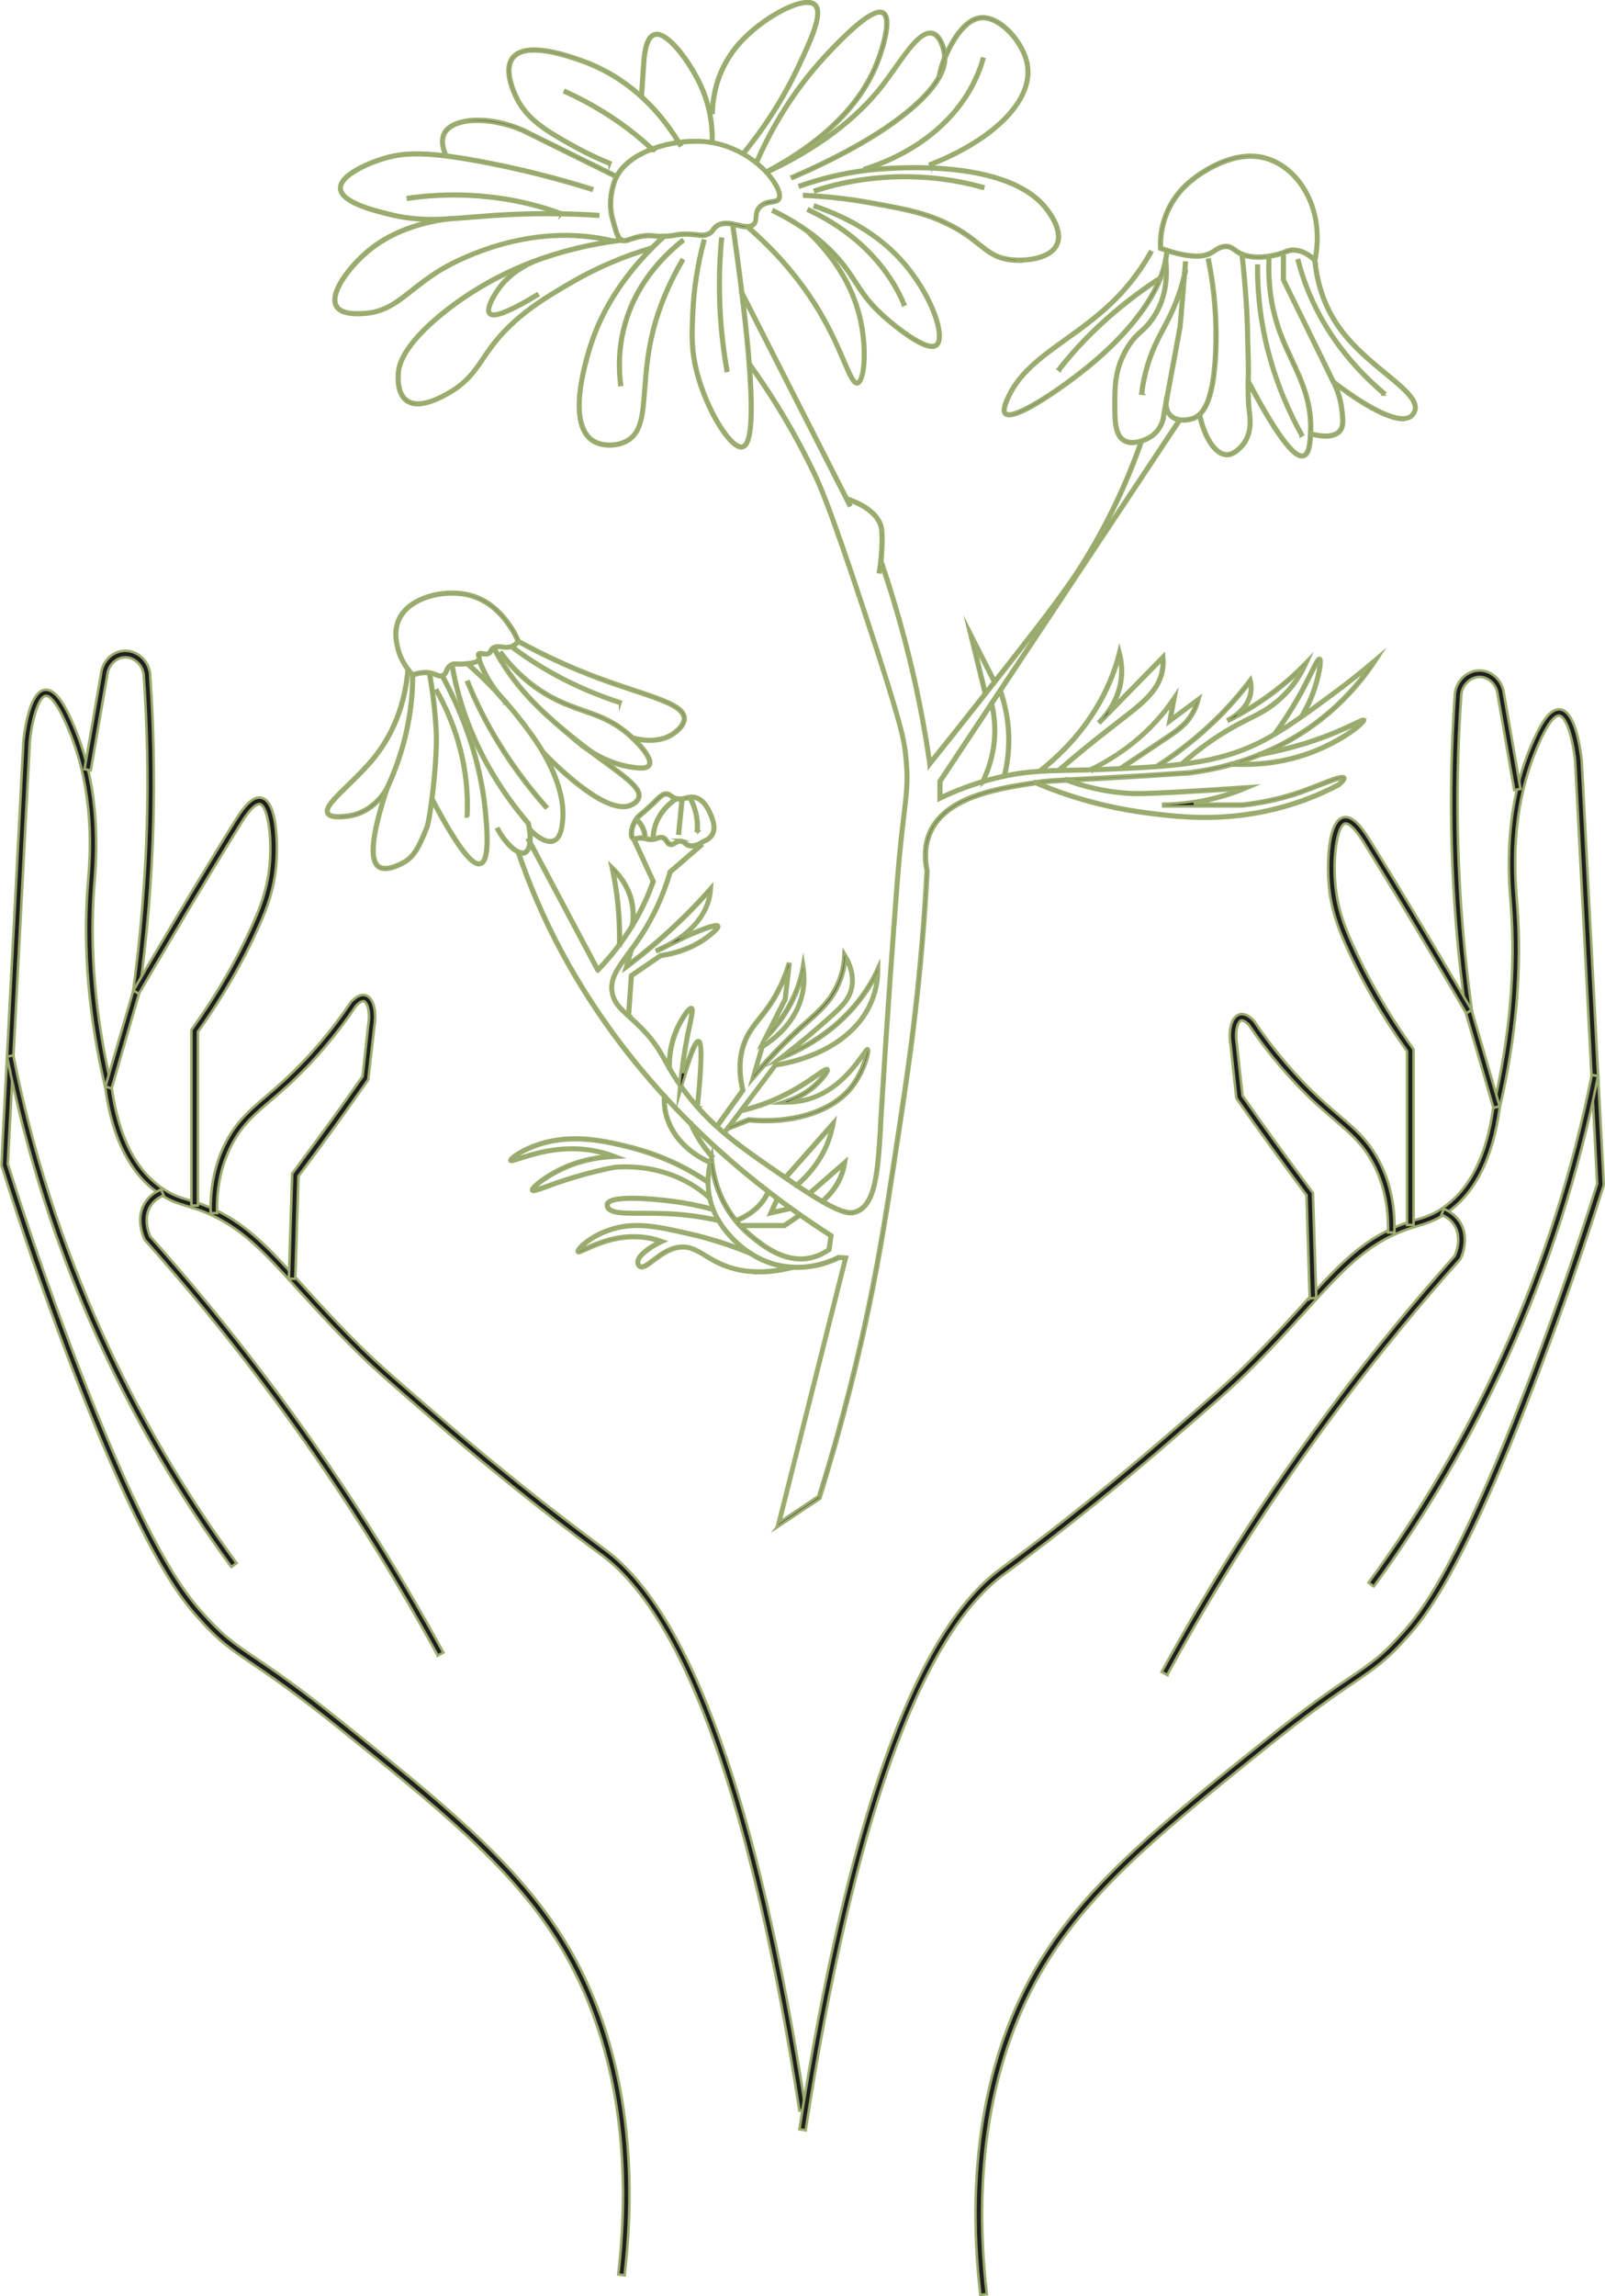 <?xml version="1.0" encoding="UTF-8"?><svg id="Layer_2" xmlns="http://www.w3.org/2000/svg" width="125.18" height="179.02" viewBox="0 0 125.18 179.02"><defs><style>.cls-1{fill:#221f20;stroke:#9aac6e;stroke-miterlimit:10;stroke-width:.2px;}</style></defs><g id="Layer_1-2"><path class="cls-1" d="m48.72,177.39l-.5-.06c1.2-10.28-.51-19.36-4.93-26.25-3.69-5.75-9.25-10.22-16.94-16.41-3.36-2.7-5.29-4.01-6.7-4.97-1.7-1.15-2.63-1.78-4.31-3.69-1.15-1.31-4.22-4.79-10.25-20.74-1.78-4.72-3.46-9.56-4.97-14.4v-.04s.07-1.61.07-1.61l1.64-31.48c.13-1.16.55-3.83,1.67-3.96.91-.1,1.68,1.42,2.31,2.92,2.12,5.05,1.71,10.17,1.56,12.09l-.02.22c-.38,4.98.07,10.26,1.35,15.71.53,3.91,1.91,6.6,4.11,8.02.72.47,1.28.63,1.93.83.17.05.34.1.53.16,3.49,1.13,5.43,3.27,8.36,6.51,1.29,1.43,2.76,3.04,4.64,4.89,1.32,1.3,2.88,2.65,5.99,5.33,6.07,5.25,10.99,8.91,12.61,10.11l.45.34c6.59,4.99,11.81,19.65,15.52,43.57l-.49.08c-3.7-23.79-8.85-38.34-15.33-43.25l-.45-.33c-1.62-1.2-6.56-4.87-12.64-10.14-3.12-2.7-4.68-4.05-6.01-5.36-1.89-1.86-3.36-3.48-4.66-4.91-2.88-3.18-4.78-5.28-8.15-6.37-.18-.06-.35-.11-.52-.16-.65-.2-1.27-.38-2.05-.89-2.33-1.5-3.78-4.31-4.33-8.35-1.29-5.47-1.75-10.81-1.36-15.84l.02-.22c.17-2.07.55-6.92-1.52-11.86-.93-2.23-1.5-2.66-1.79-2.62-.49.05-1.01,1.53-1.23,3.5l-1.72,32.98c1.51,4.81,3.18,9.63,4.95,14.33,5.99,15.86,9.01,19.29,10.15,20.58,1.64,1.86,2.5,2.45,4.22,3.61,1.42.96,3.36,2.28,6.73,4.99,7.73,6.22,13.31,10.71,17.05,16.53,4.49,6.99,6.22,16.18,5.01,26.58Z"/><path class="cls-1" d="m34.14,129.07c-1.84-3.36-3.81-6.71-5.87-9.95-5.01-7.87-10.71-15.42-16.95-22.42l-.04-.05c-.03-.07-.81-1.65.08-2.96.29-.42.7-.75,1.21-.95l.19.46c-.29.12-.69.35-.98.77-.67.99-.15,2.23-.06,2.43,6.25,7.02,11.96,14.57,16.98,22.46,2.06,3.25,4.04,6.6,5.88,9.98l-.44.24Z"/><path class="cls-1" d="m18.04,122.17c-4.11-5.6-7.64-11.65-10.5-17.97-3.15-6.97-5.5-14.31-6.99-21.82l.49-.1c1.48,7.48,3.82,14.78,6.96,21.71,2.84,6.29,6.36,12.31,10.45,17.88l-.4.3Z"/><path class="cls-1" d="m8.7,84.86l-.48-.14,2.16-7.43c.59-4.29.96-8.7,1.08-13.07.1-3.79.02-7.63-.24-11.41,0-.45-.18-.88-.5-1.17-.29-.27-.67-.42-1.03-.39-.67.05-1.24.63-1.32,1.36l-1.29,7.45-.49-.09,1.29-7.44c.1-.95.86-1.73,1.78-1.79.49-.04,1.02.16,1.41.52.42.39.66.95.65,1.52.26,3.78.34,7.64.24,11.44-.12,4.38-.49,8.81-1.09,13.16l-2.16,7.46Z"/><path class="cls-1" d="m15.43,93.99h-.5v-13.7l.05-.07c1.92-2.68,3.54-5.47,4.79-8.3.57-1.28,1.11-2.72,1.27-4.59.19-2.26-.19-4.51-.77-4.64-.11-.02-.55.01-1.44,1.45-2.87,4.61-6.88,11.41-8,13.34l-.43-.25c1.11-1.93,5.13-8.75,8.01-13.36.79-1.26,1.42-1.8,1.98-1.67,1.28.28,1.27,3.83,1.16,5.17-.16,1.95-.72,3.43-1.31,4.75-1.26,2.84-2.88,5.63-4.8,8.32v13.54Z"/><path class="cls-1" d="m23.03,99.71l-.5-.02.26-8.2.05-.06c.96-1.29,1.93-2.6,2.9-3.94.87-1.2,1.71-2.39,2.54-3.57l.44-4c.19-1.14-.12-1.81-.34-1.86-.1-.03-.32.05-.61.36-1.53,2.28-3.3,4.36-5.24,6.15-.53.48-1,.89-1.45,1.27-1.21,1.03-2.08,1.78-2.85,3.13-.91,1.6-1.35,3.48-1.3,5.61h-.5c-.05-2.2.41-4.18,1.36-5.85.82-1.43,1.76-2.24,2.96-3.26.44-.37.91-.78,1.43-1.26,1.91-1.76,3.66-3.81,5.19-6.09.52-.55.89-.59,1.12-.53.61.16.91,1.18.71,2.42l-.48,4.17c-.84,1.2-1.7,2.41-2.58,3.63-.95,1.32-1.91,2.62-2.86,3.89l-.25,8.04Z"/><path class="cls-1" d="m76.46,178.91c-1.21-10.4.52-19.59,5.01-26.58,3.74-5.82,9.32-10.31,17.05-16.53,3.38-2.72,5.32-4.03,6.73-4.99,1.72-1.16,2.58-1.75,4.22-3.61,1.14-1.29,4.16-4.72,10.15-20.58,1.77-4.7,3.44-9.52,4.95-14.33l-1.72-33c-.22-1.96-.74-3.43-1.23-3.49-.3-.04-.86.39-1.79,2.62-2.07,4.94-1.68,9.79-1.52,11.86l.02.22c.39,5.03-.07,10.37-1.36,15.86-.54,4.02-2,6.83-4.32,8.33-.78.5-1.4.69-2.05.89-.17.05-.34.1-.52.16-3.36,1.09-5.27,3.19-8.15,6.37-1.3,1.43-2.77,3.06-4.66,4.91-1.32,1.3-2.88,2.65-5.98,5.33-6.11,5.29-11.05,8.96-12.67,10.16l-.45.33c-6.48,4.91-11.64,19.46-15.33,43.25l-.49-.08c3.72-23.92,8.94-38.58,15.52-43.57l.45-.34c1.62-1.2,6.54-4.86,12.61-10.11,3.12-2.7,4.67-4.05,5.99-5.33,1.88-1.85,3.35-3.47,4.64-4.89,2.94-3.24,4.87-5.38,8.36-6.51.18-.06.36-.11.53-.16.65-.19,1.21-.36,1.93-.83,2.2-1.42,3.58-4.11,4.1-8,1.29-5.47,1.74-10.76,1.36-15.73l-.02-.22c-.15-1.92-.56-7.04,1.56-12.09.63-1.5,1.4-3.03,2.31-2.92,1.12.13,1.54,2.8,1.67,3.94l1.73,33.1v.04c-1.53,4.83-3.2,9.67-4.99,14.4-6.02,15.94-9.09,19.43-10.25,20.74-1.68,1.91-2.62,2.54-4.31,3.69-1.41.96-3.34,2.26-6.7,4.97-7.69,6.19-13.25,10.66-16.94,16.42-4.42,6.89-6.13,15.97-4.93,26.25l-.5.06Z"/><path class="cls-1" d="m91.04,130.59l-.44-.24c1.84-3.37,3.82-6.73,5.88-9.98,5.01-7.89,10.72-15.44,16.98-22.46.09-.2.61-1.44-.06-2.43-.29-.43-.7-.66-.98-.77l.19-.46c.51.21.92.54,1.21.95.9,1.32.12,2.9.08,2.96l-.04.05c-6.24,7-11.95,14.55-16.95,22.42-2.06,3.24-4.03,6.58-5.87,9.95Z"/><path class="cls-1" d="m107.14,123.69l-.4-.3c4.09-5.57,7.6-11.59,10.45-17.88,3.14-6.93,5.48-14.24,6.96-21.71l.49.1c-1.49,7.51-3.84,14.86-6.99,21.82-2.86,6.32-6.39,12.37-10.5,17.97Z"/><path class="cls-1" d="m116.48,86.38l-2.16-7.43c-.61-4.38-.98-8.81-1.1-13.19-.1-3.8-.02-7.66.24-11.46,0-.56.24-1.11.65-1.5.39-.37.9-.56,1.41-.52.91.06,1.68.84,1.78,1.81l1.29,7.42-.49.09-1.29-7.44c-.08-.75-.65-1.33-1.32-1.38-.36-.03-.74.12-1.03.39-.32.3-.5.72-.5,1.15-.26,3.8-.34,7.64-.24,11.43.12,4.36.48,8.77,1.09,13.1l2.15,7.39-.48.14Z"/><path class="cls-1" d="m110.24,95.5h-.5v-13.54c-1.92-2.69-3.54-5.48-4.8-8.32-.59-1.32-1.15-2.8-1.31-4.75-.11-1.34-.12-4.89,1.16-5.17.56-.12,1.19.41,1.98,1.67,2.86,4.59,6.89,11.42,8.01,13.36l-.43.25c-1.12-1.94-5.14-8.76-8-13.34-.9-1.44-1.33-1.48-1.44-1.45-.58.13-.96,2.38-.77,4.64.15,1.87.7,3.31,1.27,4.59,1.26,2.83,2.87,5.62,4.79,8.3l.05.07v13.7Z"/><path class="cls-1" d="m102.15,101.23l-.25-8.04c-.95-1.27-1.9-2.57-2.86-3.89-.88-1.22-1.74-2.43-2.58-3.63l-.04-.12-.44-4.07c-.2-1.23.1-2.24.71-2.4.23-.06.6-.02,1.1.5,1.56,2.31,3.3,4.36,5.22,6.12.52.48,1,.88,1.43,1.26,1.2,1.02,2.15,1.83,2.96,3.26.96,1.68,1.42,3.65,1.36,5.87h-.5c.05-2.13-.39-4.02-1.3-5.62-.77-1.35-1.65-2.1-2.85-3.13-.44-.38-.92-.79-1.45-1.27-1.94-1.79-3.71-3.87-5.27-6.18-.27-.27-.48-.35-.58-.33-.21.05-.53.67-.34,1.85l.44,4.02c.83,1.18,1.67,2.37,2.54,3.57.97,1.34,1.94,2.65,2.9,3.94l.05.06.26,8.2-.5.02Z"/><path class="cls-1" d="m33.68,17.2c-1.09,0-2.15-.1-3.36-.4l-.1-.03c-1.09-.27-3.65-.89-3.76-2.03-.11-1.14,2.19-2.11,3.56-2.51,1.59-.46,3.44-.54,8.21.4,2.68.53,5.36,1.21,7.97,2.03l-.06.19c-2.61-.81-5.28-1.5-7.95-2.02-4.73-.94-6.56-.86-8.12-.41-1.42.41-3.51,1.37-3.42,2.3.1,1,2.65,1.62,3.61,1.86l.1.03c2.26.56,4,.42,6.41.22.99-.08,2.1-.17,3.41-.22,2.12-.09,4.3-.06,6.48.08v.2c-2.18-.14-4.35-.17-6.47-.08-1.3.05-2.42.14-3.41.22-1.15.09-2.14.17-3.12.17Z"/><path class="cls-1" d="m43.77,16.76c-1.82-.67-3.74-1.11-5.72-1.32-2.07-.22-4.16-.18-6.22.12l-.03-.2c2.07-.3,4.18-.34,6.27-.12,1.99.21,3.93.66,5.76,1.34l-.07.19Z"/><path class="cls-1" d="m48.05,13.87l-7.3-3.61c-2.14-.94-5.03-1.14-5.92.05-.15.2-.44.77.06,1.81l-.18.08c-.54-1.14-.2-1.79-.04-2.02.76-1.02,3.33-1.35,6.16-.11l7.31,3.61-.09.18Z"/><path class="cls-1" d="m47.55,12.84c-.98-.39-1.93-.84-2.83-1.35-1.83-1.02-3.41-1.9-4.32-3.44-.07-.11-1.6-2.74-.28-3.82,1.24-1.02,4.22.03,5.2.38,4.09,1.43,6.52,4.42,7.84,6.67l-.17.1c-1.3-2.22-3.7-5.17-7.73-6.58-.96-.33-3.86-1.35-5.01-.41-1.18.97.31,3.54.32,3.56.88,1.49,2.36,2.32,4.24,3.37.9.5,1.84.95,2.81,1.34l-.07.19Z"/><path class="cls-1" d="m50.94,11.84c-.86-.82-1.8-1.59-2.81-2.29-1.27-.88-2.65-1.67-4.11-2.33l.08-.18c1.47.67,2.87,1.46,4.15,2.35,1.01.71,1.97,1.48,2.83,2.31l-.14.14Z"/><path class="cls-1" d="m55.65,11.13h-.2c.05-1.57-.26-3.07-.92-4.49-.81-1.74-2.52-4.06-3.42-3.86-.4.09-.67.72-.78,1.83l-.2,2.93h-.2s.2-2.94.2-2.94c.12-1.24.43-1.9.94-2.01,1.06-.23,2.8,2.16,3.64,3.97.67,1.44.98,2.98.93,4.57Z"/><path class="cls-1" d="m48.7,18.86c-.09,0-.17-.02-.26-.05-.21-.09-.34-.25-.55-.95-.24-.82-.39-1.32-.37-2.07.02-.73.2-1.52.47-2.05,1.11-2.19,5.1-3.23,7.78-2.67,2.74.57,4.62,2.59,5.04,3.77.12.35.11.62-.03.79-.13.15-.33.18-.57.22-.27.04-.57.08-.84.32-.28.25-.3.52-.32.78-.02.26-.04.52-.32.7-.34.22-.79.12-1.25,0-.49-.11-.99-.23-1.44,0-.19.1-.27.2-.34.32-.09.13-.2.29-.49.4-.31.12-.53.09-.84.05-.24-.03-.53-.07-.97-.06-.35,0-.53.04-.72.07-.2.04-.42.08-.88.09-.46.01-.69-.01-.87-.03-.18-.02-.32-.04-.62,0-.48.05-.81.16-1.08.25-.2.07-.37.13-.54.13Zm5.52-7.75c-2.41,0-5.16.98-6.04,2.71-.26.51-.43,1.26-.45,1.97h0c-.02.72.12,1.21.36,2.01.2.68.31.77.43.82.19.08.37.02.66-.08.28-.1.62-.21,1.12-.26.31-.03.47-.01.66.01.19.02.4.05.84.03.44-.01.65-.05.85-.09.2-.04.38-.07.76-.08.46,0,.76.03,1.01.06.3.04.48.06.74-.04.24-.09.31-.2.4-.33.08-.12.18-.26.42-.38.51-.26,1.08-.13,1.58-.01.44.1.83.19,1.1.02.19-.12.21-.3.22-.55.02-.27.04-.61.38-.92.31-.28.66-.33.94-.37.2-.03.37-.05.44-.15.09-.11.09-.32-.01-.59-.4-1.14-2.23-3.09-4.89-3.64-.47-.1-.99-.15-1.52-.15Z"/><path class="cls-1" d="m58.03,12.06l-.15-.13c1.72-2.1,3.16-4.37,4.28-6.74.95-2.02,2.04-4.32,1.25-4.8-.87-.53-3.87,1.06-5.62,3-1.7,1.89-2.1,3.99-2.13,5.42h-.2c.05-2.1.8-4.02,2.18-5.55,1.68-1.86,4.83-3.67,5.87-3.04.94.57-.13,2.85-1.17,5.05-1.12,2.38-2.57,4.67-4.31,6.78Z"/><path class="cls-1" d="m59.81,13.51l-.09-.18c4.3-2.29,7.15-5.05,8.48-8.2.48-1.14,1.08-3.09.78-3.83-.05-.12-.11-.19-.2-.23-.8-.33-3.2,2.17-3.98,2.99-2.34,2.45-4.23,5.29-5.62,8.45l-.18-.08c1.4-3.18,3.3-6.05,5.66-8.51,1.52-1.59,3.38-3.37,4.21-3.03.14.06.24.17.31.33.35.86-.36,2.98-.78,3.99-1.35,3.19-4.23,5.98-8.57,8.29Z"/><path class="cls-1" d="m61.81,13.93l-.08-.18c2.68-1.15,7.59-3.49,10.27-6.29,1.21-1.26,1.71-2.35,1.54-3.35-.08-.48-.36-1.33-.9-1.43-.77-.13-1.77,1.28-2.73,2.65-.32.46-.66.93-.99,1.37-2.07,2.67-5.13,4.97-9.11,6.83l-.08-.18c3.95-1.85,6.99-4.12,9.04-6.77.33-.43.67-.9.99-1.36,1.05-1.48,2.04-2.88,2.93-2.73.78.14,1.02,1.35,1.07,1.59.18,1.06-.34,2.22-1.6,3.52-2.71,2.82-7.64,5.18-10.34,6.34Z"/><path class="cls-1" d="m72.58,12.94l-.07-.19c5-1.97,7.95-4.96,7.53-7.64-.29-1.82-2.16-3.75-3.52-3.62-.96.09-1.94,1.19-2.75,3.1-.19.45-.33.93-.42,1.4l-.2-.04c.09-.49.23-.98.43-1.45.49-1.15,1.52-3.1,2.92-3.22,1.58-.14,3.45,2.02,3.73,3.79.44,2.77-2.56,5.86-7.65,7.86Z"/><path class="cls-1" d="m67.48,13.28l-.06-.19c1.92-.61,4.65-1.83,6.77-4.22,1.14-1.29,1.95-2.75,2.39-4.32l.19.05c-.45,1.6-1.27,3.08-2.44,4.4-2.15,2.43-4.92,3.67-6.86,4.28Z"/><path class="cls-1" d="m79.51,20.4c-.21,0-.41-.01-.58-.03-1.23-.12-1.84-.61-2.62-1.23-.59-.47-1.32-1.05-2.53-1.63-1.76-.85-3.35-1.13-5.98-1.61-1.67-.3-3.38-.49-5.08-.57v-.2c1.72.08,3.44.27,5.12.57,2.65.48,4.25.76,6.03,1.62,1.23.59,1.97,1.18,2.56,1.66.78.62,1.34,1.07,2.51,1.18,1.18.11,2.71-.12,3.28-.92.76-1.06-.51-2.69-.77-3.01-3.4-4.12-13.42-2.9-13.85-2.85-1.78.22-3.53.64-5.19,1.22l-.07-.19c1.68-.59,3.44-1.01,5.23-1.23.43-.06,10.56-1.28,14.03,2.92.39.47,1.6,2.1.78,3.25-.58.81-1.9,1.03-2.89,1.03Z"/><path class="cls-1" d="m63.59,14.97l-.06-.19c2.12-.69,4.35-1.06,6.62-1.1,2.24-.03,4.44.24,6.56.84l-.05.19c-2.1-.59-4.28-.87-6.5-.83-2.26.04-4.46.4-6.56,1.09Z"/><path class="cls-1" d="m72.7,27.11c-1.26,0-3.97-2.49-4-2.52-1.05-.97-1.54-1.73-2.06-2.53-.33-.51-.67-1.04-1.18-1.64-1.27-1.51-3.02-2.82-5.19-3.89l.09-.18c2.2,1.08,3.97,2.4,5.26,3.94.51.61.86,1.15,1.19,1.66.51.79,1,1.53,2.03,2.49,1.31,1.21,3.44,2.76,4.08,2.42.12-.06.2-.2.23-.4.2-1.19-1.06-4.12-3.07-6.26-1.64-1.76-3.85-3.11-6.56-4.03l.06-.19c2.74.93,4.97,2.31,6.64,4.09,2.1,2.25,3.33,5.19,3.12,6.43-.05.27-.16.45-.34.54-.09.05-.19.07-.31.07Z"/><path class="cls-1" d="m70.43,23.79c-.59-1.42-1.46-2.73-2.58-3.91-1.32-1.39-2.95-2.54-4.83-3.42l.08-.18c1.91.89,3.55,2.06,4.89,3.47,1.14,1.19,2.02,2.53,2.62,3.97l-.18.08Z"/><path class="cls-1" d="m66.84,29.96c-.35,0-.61-.61-1.11-1.77-.42-.99-1-2.34-1.88-3.81-1.42-2.4-3.31-4.63-5.63-6.63l.13-.15c2.33,2.01,4.24,4.26,5.67,6.68.88,1.49,1.46,2.85,1.89,3.84.4.92.71,1.65.93,1.65,0,0,0,0,.01,0,.05,0,.1-.06.13-.11.41-.6.48-2.92-.04-5.01-.58-2.33-1.91-4.51-3.96-6.49l.14-.14c2.07,2,3.42,4.22,4.01,6.58.54,2.17.45,4.52,0,5.17-.08.12-.17.18-.27.19-.01,0-.03,0-.04,0Z"/><path class="cls-1" d="m57.81,34.95c-1.08,0-3.12-3.58-3.71-6.57-.28-1.41-.23-2.58-.17-3.93.08-1.92.38-3.85.88-5.71l.19.05c-.5,1.85-.79,3.76-.87,5.67-.06,1.39-.11,2.49.17,3.88.29,1.45.93,3.12,1.71,4.47.68,1.18,1.4,1.94,1.8,1.94.02,0,.03,0,.05,0,.74-.12,1.2-3.18-.79-17.07l.2-.03c2.18,15.23,1.4,17.16.63,17.29-.02,0-.05,0-.08,0Z"/><path class="cls-1" d="m56.6,28.92c-.34-1.94-.54-3.91-.58-5.86-.03-1.48.02-2.98.16-4.46l.2.02c-.14,1.47-.2,2.96-.16,4.44.04,1.94.24,3.9.58,5.83l-.2.04Z"/><path class="cls-1" d="m47.55,34.8c-.42,0-.83-.08-1.16-.24-2.13-1.02-1.2-5.18-.45-7.57.97-3.1,2.92-6.01,5.8-8.65l.13.15c-2.85,2.61-4.79,5.5-5.74,8.56-1.69,5.42-.51,6.92.35,7.33.61.29,1.51.3,2.19,0,1.26-.55,1.36-1.93,1.52-4.03.09-1.18.19-2.52.52-4.03.45-2.05,1.27-4.09,2.43-6.08l.17.1c-1.15,1.97-1.96,3.99-2.41,6.02-.33,1.5-.43,2.83-.52,4-.16,2.09-.27,3.6-1.64,4.2-.36.16-.79.24-1.2.24Z"/><path class="cls-1" d="m48.31,30.02c-.26-2.02-.15-5.08,1.89-8.14.78-1.17,1.78-2.25,2.98-3.2l.12.16c-1.18.94-2.16,2-2.93,3.15-2,3.01-2.12,6.02-1.86,8.01l-.2.03Z"/><path class="cls-1" d="m32.59,31.59c-.25,0-.49-.04-.7-.14-.46-.21-1-.77-.93-2.23.02-.49.09-1.99,3.18-4.6,2.85-2.4,5.85-3.73,7.39-4.31,2.18-.82,4.52-1.39,6.94-1.69l.02.2c-2.4.3-4.72.86-6.89,1.68-1.52.57-4.5,1.89-7.33,4.27-3.03,2.55-3.09,3.98-3.11,4.45-.05,1.07.23,1.77.82,2.04.96.44,2.47-.41,2.97-.7,1.39-.79,2.02-1.71,2.67-2.68.19-.28.39-.58.61-.88,1.85-2.48,4.25-3.88,6.37-5.11,1.89-1.09,3.98-1.99,6.22-2.66l.06.19c-2.23.66-4.31,1.55-6.18,2.64-2.11,1.22-4.5,2.61-6.32,5.06-.22.29-.42.59-.61.87-.67.99-1.31,1.93-2.74,2.74-.41.23-1.49.85-2.45.85Z"/><path class="cls-1" d="m38.51,24.65c-.16,0-.26-.04-.33-.09-.49-.36.24-1.54.58-2.03.63-.91,1.55-1.66,2.76-2.21l.08.18c-1.17.54-2.07,1.26-2.68,2.14-.49.71-.89,1.56-.63,1.76.19.14.9.12,3.59-1.51l.1.17c-2.1,1.28-3.03,1.59-3.48,1.59Z"/><path class="cls-1" d="m27.88,24.56c-.51,0-1.25-.07-1.62-.49-.19-.21-.27-.49-.24-.82.1-1.16,1.52-2.88,2.82-3.91,2-1.59,4.49-2.18,6.22-2.39l.02.2c-1.71.21-4.15.78-6.12,2.35-1.26,1-2.65,2.67-2.74,3.77-.02.28.04.51.19.67.43.48,1.48.43,1.87.41,1.63-.08,2.53-.79,3.77-1.77.6-.48,1.29-1.02,2.17-1.56.49-.31,4.98-2.98,10.56-2.75,1.04.04,2.09.19,3.1.43l-.05.19c-1-.24-2.03-.38-3.06-.43-5.51-.25-9.95,2.42-10.44,2.72-.87.54-1.55,1.08-2.15,1.55-1.23.97-2.19,1.73-3.89,1.82-.1,0-.24.01-.4.01Z"/><rect class="cls-1" x="61.96" y="21.79" width=".2" height="18.61" transform="translate(-7.35 31.52) rotate(-26.96)"/><path class="cls-1" d="m68.68,44.63l-.2-.03c.12-.71.19-1.45.21-2.18.01-.8.01-1.17-.13-1.54-.18-.45-.75-1.29-2.56-1.9l.06-.19c1.89.63,2.49,1.53,2.68,2.01.16.41.16.84.15,1.61-.01.74-.08,1.48-.21,2.21Z"/><path class="cls-1" d="m72.45,59.77l-.03-.23c-.45-3.15-1.09-6.31-1.89-9.4-.55-2.13-1.2-4.28-1.92-6.37l.19-.06c.72,2.1,1.36,4.25,1.92,6.39.79,3.03,1.41,6.12,1.86,9.2,1.26-1.57,2.54-3.17,3.79-4.77,4.51-5.72,6.57-8.35,8.03-10.69,1.85-2.97,3.37-6.16,4.53-9.48l.19.07c-1.16,3.34-2.7,6.54-4.55,9.52-1.47,2.35-3.53,4.98-8.04,10.71-1.31,1.66-2.63,3.32-3.94,4.95l-.14.18Z"/><path class="cls-1" d="m66.36,94.66c-.59,0-1.7-.4-4.59-2.37-3.93-2.67-6.09-4.14-8.18-6.8-.9-1.15-1.35-1.96-1.75-2.67-.52-.93-.97-1.74-2.28-2.98-.18-.17-.35-.32-.51-.47-.7-.64-1.21-1.09-1.38-1.89-.25-1.14.4-2.01,1.28-3.21.3-.41.65-.88.99-1.41.98-1.5,1.73-3.15,2.23-4.9v-.03s2.47-2.13,2.47-2.13l.13.15-2.42,2.09c-.51,1.76-1.27,3.42-2.25,4.93-.35.53-.69,1-1,1.42-.86,1.16-1.48,2-1.25,3.05.16.73.62,1.15,1.32,1.78.16.14.33.3.51.47,1.33,1.26,1.79,2.08,2.32,3.03.39.71.84,1.51,1.73,2.64,2.08,2.64,4.23,4.1,8.14,6.76,3.32,2.26,4.25,2.44,4.77,2.29,1.58-.44,1.73-3.16,1.94-6.6v-.16c.01-.09.53-8.85,1.3-18.83.19-2.5.39-4.13.53-5.32.24-1.96.34-2.85.11-4.8-.11-.97-.24-2.06-3.15-10.84-2.83-8.57-3.56-10.1-3.96-10.92-1.38-2.89-3.04-5.7-4.94-8.35l.16-.12c1.91,2.67,3.58,5.49,4.96,8.39.39.82,1.13,2.36,3.96,10.94,2.91,8.8,3.04,9.91,3.16,10.88.23,1.98.12,2.88-.11,4.85-.14,1.19-.34,2.81-.53,5.31-.77,9.98-1.29,18.74-1.29,18.83v.16c-.22,3.52-.38,6.3-2.09,6.78-.1.03-.21.05-.34.05Z"/><path class="cls-1" d="m53.96,66.05c-.07,0-.14,0-.21-.02-.17-.04-.28-.13-.37-.2-.1-.08-.17-.14-.31-.15-.16,0-.26.06-.37.13-.12.07-.25.16-.43.13-.2-.03-.28-.17-.36-.29-.07-.11-.13-.21-.27-.25-.12-.04-.21,0-.33.04-.15.06-.33.13-.62.11-.16,0-.26-.04-.35-.06-.11-.03-.21-.06-.38-.05h0c-.16,0-.26.03-.34.05-.08.02-.16.04-.25,0-.06-.03-.15-.09-.2-.25-.1-.35.05-.95.36-1.42.12-.18.2-.25.38-.4.13-.11.32-.26.63-.55.2-.19.37-.34.5-.48.43-.42.63-.6.94-.59.19,0,.29.09.39.16.09.07.19.15.39.2.3.08.5.02.73-.04.19-.05.39-.1.65-.06.86.13,1.27,1.16,1.41,1.49.15.39.48,1.19-.07,1.77-.15.16-.35.29-.6.38-.34.22-.65.34-.93.34Zm-.91-.57s.03,0,.04,0c.2.01.32.11.42.19.08.07.16.13.29.16.26.07.59-.03,1-.3.24-.09.41-.2.54-.34.46-.49.18-1.19.03-1.56-.12-.31-.5-1.26-1.25-1.37-.21-.03-.38.01-.56.06-.24.06-.48.13-.83.04-.24-.06-.36-.16-.46-.23-.09-.07-.15-.12-.28-.12-.23-.02-.4.15-.79.53-.14.13-.3.29-.51.48-.32.29-.51.45-.64.56-.18.15-.24.2-.34.35-.31.46-.41,1-.33,1.25.01.04.04.1.08.12.02.01.05,0,.12-.01.08-.02.2-.05.38-.06h0c.21,0,.33.03.44.06.09.02.17.05.31.06.25.01.4-.04.54-.09.14-.05.27-.1.46-.05.21.06.31.21.39.33.07.12.12.18.22.2.1.02.19-.03.29-.1.11-.07.25-.16.44-.16Z"/><path class="cls-1" d="m50.4,65.37h-.2c0-.24-.03-.47-.12-.69-.11-.27-.29-.52-.52-.73l.13-.15c.26.23.46.51.58.8.1.25.15.5.14.77Z"/><path class="cls-1" d="m50.84,65.44c0-.66.18-1.31.53-1.89.32-.52.77-.99,1.32-1.36l.11.17c-.53.35-.96.8-1.26,1.3-.34.55-.51,1.17-.5,1.79h-.2Z"/><rect class="cls-1" x="51.71" y="63.55" width="2.72" height=".2" transform="translate(-15.46 110.25) rotate(-84.4)"/><path class="cls-1" d="m54.48,64.82l-.2-.02c.04-.43,0-.87-.08-1.3-.1-.44-.26-.87-.48-1.28l.17-.1c.23.43.4.88.5,1.34.1.45.13.91.09,1.36Z"/><path class="cls-1" d="m46.6,75.8l-.06-.12-5.42-10.2.18-.09,5.35,10.08c.99-1.04,1.86-2.17,2.58-3.35.66-1.09,1.21-2.24,1.61-3.41l-1.51-3.27.18-.08,1.54,3.34v.04c-.43,1.2-.98,2.37-1.66,3.49-.75,1.23-1.66,2.4-2.7,3.48l-.1.1Z"/><path class="cls-1" d="m78.7,32.43c-.13,0-.23-.02-.31-.08-.3-.21-.15-.72.05-1.18.86-2.08,2.62-3.35,4.66-4.81,1.31-.94,2.66-1.92,3.94-3.22,1.03-1.06,1.92-2.25,2.64-3.54l.17.1c-.73,1.31-1.63,2.51-2.67,3.58-1.29,1.32-2.65,2.3-3.97,3.24-2.02,1.45-3.76,2.7-4.59,4.73-.22.54-.26.84-.12.94.56.39,3.69-1.56,6.25-3.64,4.51-3.65,5.66-6.66,5.94-7.79.1-.37.17-.76.22-1.13l.2.03c-.05.38-.12.77-.22,1.16-.87,3.43-4.49,6.66-6.01,7.89-1.37,1.11-4.9,3.73-6.18,3.73Z"/><path class="cls-1" d="m102.62,20.5l-.13-.13c-.52-.5-1.05-.76-1.59-.77-.01,0-.02,0-.03,0-.24,0-.38.06-.59.14-.17.07-.39.15-.73.23-.42.1-1.67.39-2.74-.06-.28-.12-.45-.25-.59-.35-.19-.14-.31-.23-.57-.24-.38-.01-.66.18-.91.34-.07.05-.14.09-.2.13-.8.47-2.17.35-4.06-.34l-.06-.02v-.07c-.05-.75-.02-3.35,2.39-5.33.67-.55,3.05-2.32,5.5-1.89,1.29.23,2.47,1.04,3.31,2.28,1.1,1.62,1.47,3.72,1.03,5.9l-.04.18Zm-1.75-1.1h.04c.54.01,1.07.25,1.59.7.38-2.06.01-4.03-1.03-5.57-.8-1.18-1.96-1.98-3.18-2.19-2.42-.43-4.88,1.46-5.34,1.84-2.27,1.87-2.36,4.3-2.33,5.1,1.81.65,3.1.76,3.83.33.06-.04.13-.08.19-.12.26-.17.57-.39,1.02-.38.32.01.48.14.68.28.14.1.3.22.55.33.67.28,1.55.3,2.61.05.33-.08.54-.16.7-.23.21-.08.38-.15.66-.15Z"/><path class="cls-1" d="m88.32,34.61c-.23,0-.41-.04-.54-.1-.92-.37-.93-1.64-.93-3,0-1.37,0-2.92,1.09-4.61.38-.59.69-.86.98-1.12.25-.22.51-.46.82-.89.91-1.25,1.27-2.81,1.08-4.63l.2-.02c.2,1.87-.18,3.47-1.12,4.77-.33.45-.59.69-.85.92-.3.27-.58.52-.94,1.08-1.07,1.64-1.07,3.16-1.06,4.5,0,1.28,0,2.5.8,2.81.27.11.75.16,1.51-.17,1.2-.53,1.31-1.7,1.31-1.83l1.27-6.85.42-5.01.2.02-.42,5.02-1.27,6.84c0,.13-.13,1.41-1.43,1.99-.46.2-.83.27-1.12.27Z"/><path class="cls-1" d="m82.66,28.89l-.16-.12c1.26-1.61,2.72-3.12,4.33-4.49,1.13-.96,2.35-1.87,3.63-2.7l.11.17c-1.27.83-2.49,1.73-3.61,2.68-1.6,1.36-3.05,2.86-4.3,4.46Z"/><path class="cls-1" d="m89.14,30.7l-.2-.02c.14-1.15.43-2.27.85-3.32.28-.7.58-1.26.87-1.8.37-.7.76-1.43,1.14-2.5.23-.65.42-1.31.56-1.97l.2.04c-.14.67-.33,1.34-.57,1.99-.39,1.09-.78,1.82-1.15,2.53-.3.56-.58,1.09-.86,1.78-.42,1.04-.7,2.14-.84,3.27Z"/><path class="cls-1" d="m92.28,32.85c-.26,0-.54-.04-.79-.19-.53-.3-.76-.96-.58-1.69l.19.05c-.16.65.02,1.21.48,1.47.56.32,1.36.06,1.4.05.65-.22,1.53-.97,1.73-5.02.11-2.38-.07-4.83-.56-7.26l.2-.04c.49,2.45.68,4.9.57,7.31-.2,4.17-1.16,4.96-1.86,5.2-.06.02-.38.12-.77.12Z"/><path class="cls-1" d="m95.68,35.55h0c-.92,0-1.81-1.29-2.22-3.2l.2-.04c.38,1.79,1.21,3.04,2.03,3.04h0c.45,0,.83-.38.99-.54.9-.9.74-2.13.67-2.66v-.03c-.12-.9-.11-1.79-.09-2.71.02-.86,0-1.44-.02-2-.01-.32-.03-.65-.03-1.03-.02-1.84-.17-4.05-.44-6.56l.2-.02c.27,2.52.42,4.73.44,6.58,0,.38.02.7.03,1.03.02.56.04,1.14.02,2.01-.02.91-.03,1.8.08,2.68v.03c.07.51.25,1.86-.73,2.83-.18.18-.6.6-1.13.6Z"/><path class="cls-1" d="m101.54,35.65c-.54,0-1.6-.79-4.28-5.88l.18-.09c2.61,4.96,3.72,5.87,4.18,5.77.41-.09.46-1.1.49-1.64.13-2.33-.65-3.99-1.47-5.75-.3-.64-.61-1.31-.87-2.01-.71-1.89-1-3.93-.89-6.07h.2c-.11,2.13.18,4.14.88,6,.26.69.57,1.35.87,1.99.79,1.7,1.62,3.46,1.49,5.84-.04.68-.09,1.7-.65,1.82-.04,0-.08.01-.12.01Z"/><path class="cls-1" d="m101.45,33.98c-1.03-1.86-1.85-3.82-2.43-5.81-.71-2.44-1.05-4.95-1.04-7.46h.2c-.02,2.49.33,4.99,1.03,7.41.57,1.98,1.38,3.92,2.41,5.77l-.17.1Z"/><path class="cls-1" d="m109.42,32.75c-1.55,0-4.27-1.95-5.48-2.88l-.03-.04-3.91-8v-1.85h.2v1.83l3.88,7.91c1.08.83,4.6,3.4,5.84,2.71.2-.11.27-.28.31-.36.34-.76-.79-1.69-2.21-2.86-1.15-.94-2.44-2.01-3.46-3.35-1.2-1.58-1.91-3.45-2.11-5.57l.2-.02c.2,2.08.89,3.92,2.07,5.47,1,1.32,2.29,2.38,3.42,3.31,1.49,1.23,2.67,2.2,2.26,3.09-.04.09-.14.3-.39.45-.17.09-.37.14-.6.14Z"/><path class="cls-1" d="m103.37,34.1c-.54,0-1.04-.15-1.19-.19l.06-.19c.14.04,1.4.42,2.05-.06.43-.33.36-.89.26-1.76-.09-.7-.3-1.39-.63-2.06l.18-.09c.34.68.56,1.4.65,2.12.11.9.19,1.55-.33,1.94-.29.22-.67.29-1.04.29Z"/><path class="cls-1" d="m107.89,30.76c-1.5-1.27-2.8-2.68-3.86-4.21-1.35-1.94-2.32-4.04-2.88-6.23l.19-.05c.55,2.17,1.5,4.25,2.85,6.17,1.05,1.51,2.34,2.91,3.83,4.17l-.13.15Z"/><path class="cls-1" d="m60.58,119.07l.06-.25,5.2-20.66-.36-.03c-.81.4-2.1.84-3.64.77-3.11-.16-4.97-2.36-5.62-3.3-1.51-2.18-1.08-4.41-.83-5.27l.15-.5.05.52c.16,1.7.82,4.11,3.09,5.96.83.68,2.39,1.95,4.22,1.72.59-.08,1.15-.3,1.67-.66l.14-.98c-6.5-4.18-12-9.2-16.34-14.9-3.55-4.67-6.27-9.74-8.06-15.07l.19-.06c1.79,5.3,4.49,10.35,8.03,15.01,4.34,5.7,9.83,10.71,16.34,14.89l.05.03-.17,1.19-.04.02c-.56.39-1.16.64-1.8.72-1.92.24-3.52-1.06-4.38-1.76-2.09-1.71-2.85-3.87-3.1-5.55-.2,1.03-.29,2.82.93,4.57.64.92,2.44,3.06,5.47,3.22,1.52.08,2.77-.37,3.56-.76h.03s.65.05.65.05l-.03.11-5.17,20.52,2.94-1.96c1.74-5.59,3.16-11.21,4.23-16.68.76-3.91,1.31-7.54,2.01-12.15.48-3.15.85-5.63,1.23-8.93.42-3.67.73-7.38.92-11.01-.29-1.4-.09-2.67.59-3.67,1.55-2.31,5.22-2.88,7.89-3.29.9-.14,1.37-.16,3.15-.25.58-.03,1.31-.07,2.23-.12,2.24-.12,4.49-.26,6.67-.41,1.62-.21,3.2-.58,4.68-1.11,4.72-1.69,7.63-4.62,9.31-6.97-.86.71-1.75,1.41-2.66,2.08-1.89,1.4-3.85,2.85-5.71,3.79-3.49,1.76-6.97,1.91-12.24,2.14-.91.04-1.71.05-2.48.07-2.21.04-3.96.06-6.44.74-1.32.36-2.62.84-3.84,1.43l-.14.07v-1.51l.02-.02,18.67-28.14.17.11-18.66,28.12v1.13c1.19-.56,2.44-1.03,3.73-1.38,2.5-.68,4.26-.71,6.49-.75.77-.01,1.56-.02,2.47-.06,5.24-.23,8.7-.38,12.16-2.12,1.85-.93,3.79-2.37,5.68-3.77,1.1-.81,2.18-1.67,3.21-2.54l.53-.45-.38.58c-1.62,2.46-4.64,5.79-9.81,7.65-1.49.54-3.08.91-4.73,1.12-2.19.15-4.44.29-6.68.41-.93.05-1.65.09-2.23.12-1.76.09-2.24.11-3.13.25-2.64.41-6.25.97-7.75,3.21-.65.97-.84,2.19-.56,3.53h0s0,.03,0,.03c-.19,3.64-.5,7.36-.93,11.04-.38,3.31-.76,5.79-1.23,8.94-.7,4.61-1.25,8.25-2.01,12.16-1.07,5.5-2.5,11.13-4.25,16.74v.03s-3.44,2.29-3.44,2.29Z"/><polygon class="cls-1" points="76.75 54.11 75.44 48.76 77.66 53.13 77.48 53.22 76.05 50.39 76.95 54.06 76.75 54.11"/><path class="cls-1" d="m76.75,60.97l-.18-.09c.5-1.02.79-2.09.89-3.17.08-.94.01-1.88-.21-2.8l.19-.05c.22.95.3,1.91.21,2.87-.1,1.11-.41,2.2-.91,3.25Z"/><path class="cls-1" d="m78.43,60.51l-.19-.05c.29-1.18.39-2.38.31-3.58-.07-1-.28-2.01-.62-2.98l.19-.07c.34.99.55,2.01.63,3.03.09,1.22-.02,2.44-.31,3.64Z"/><path class="cls-1" d="m81.19,60.18l-.12-.16c1.76-1.39,3.21-3,4.3-4.78.84-1.37,1.46-2.83,1.84-4.33l.09-.37.1.37c.2.77.24,1.54.11,2.31-.12.71-.38,1.33-.69,1.86l3.96-4.05.02.21c.04.38.02.76-.06,1.14-.33,1.58-1.58,2.54-3.49,4.01-.2.16-.41.32-.63.49-1.32,1.02-2.65,2.11-3.96,3.24l-.13-.15c1.31-1.13,2.65-2.23,3.97-3.25.22-.17.43-.33.63-.49,1.87-1.44,3.1-2.38,3.41-3.89.06-.28.08-.57.07-.86l-4.78,4.89s0,0,0,0h0l-.14-.14c.61-.62,1.38-1.66,1.62-3.05.11-.61.1-1.22-.01-1.83-.39,1.38-.98,2.73-1.76,3.99-1.1,1.8-2.56,3.42-4.34,4.83Z"/><path class="cls-1" d="m85.17,60.08l-.09-.18c.94-.46,1.83-1,2.65-1.6,1.5-1.1,2.76-2.4,3.75-3.87l.27-.4-.36,1.94,2.21-1.65-.07.27c-.1.43-.28.84-.52,1.22-.53.86-1.21,1.31-2.7,2.29l-.19.13c-.51.34-1.41.94-2.6,1.73l-.11-.17c1.18-.8,2.09-1.4,2.6-1.74l.19-.13c1.46-.97,2.13-1.41,2.64-2.23.17-.28.31-.58.41-.89l-2.15,1.62.28-1.52c-.96,1.33-2.14,2.52-3.53,3.53-.82.6-1.72,1.15-2.67,1.62Z"/><path class="cls-1" d="m90.33,59.81l-.11-.17c1.69-1.1,3.25-2.34,4.62-3.69.94-.92,1.8-1.91,2.58-2.93l.13-.17.05.2c.09.36.1.71.03,1.06-.11.55-.41,1-.74,1.34.92-.53,1.79-1.11,2.6-1.74.8-.62,1.56-1.3,2.25-2.01l.4-.41-.24.52c-.57,1.27-1.42,2.35-2.53,3.19-.64.49-1.17.75-1.84,1.09-.32.16-.69.34-1.1.57-1.48.81-2.88,1.8-4.15,2.95l-.13-.15c1.29-1.16,2.7-2.16,4.19-2.98.42-.23.79-.41,1.11-.57.66-.33,1.18-.59,1.81-1.07.92-.7,1.66-1.57,2.2-2.57-.57.56-1.19,1.1-1.84,1.6-1.15.89-2.42,1.69-3.77,2.37l-.09-.18c.43-.23,1.46-.9,1.68-1.99.05-.25.06-.5.02-.76-.74.97-1.57,1.9-2.46,2.78-1.39,1.36-2.95,2.61-4.66,3.72Z"/><path class="cls-1" d="m99.49,57.3l-.16-.12c.78-1.07,1.49-2.19,2.11-3.33.31-.58.57-1.09.77-1.5.44-.89.55-1.09.72-1.06.03,0,.07.02.1.07.15.26-.13,1.5-.39,2.3-.25.78-.6,1.54-1.04,2.25l-.17-.1c.43-.71.77-1.45,1.02-2.21.3-.92.45-1.8.43-2.07-.1.14-.29.51-.48.9-.2.41-.46.92-.77,1.5-.63,1.15-1.34,2.28-2.12,3.35Z"/><path class="cls-1" d="m97.01,59.7c-.32,0-.65,0-.97-.03v-.2c1.8.1,3.52-.08,5.14-.55,2.55-.73,4.41-2.08,4.94-2.59-.1.05-.23.11-.37.17-.71.34-2.04.97-3.91,1.55-1.17.36-2.38.66-3.6.88l-.04-.2c1.21-.21,2.42-.51,3.58-.87,1.86-.58,3.18-1.21,3.88-1.54.59-.28.69-.33.77-.23.02.02.04.06.02.12-.1.33-2.2,2.03-5.23,2.91-1.34.39-2.75.58-4.22.58Z"/><path class="cls-1" d="m93.96,63.83c-1.89,0-3.48-.22-4.73-.38-2.96-.4-5.83-1.19-8.53-2.35l.08-.18c2.69,1.15,5.54,1.93,8.48,2.33,2.18.29,5.47.74,9.46-.11,1.98-.42,3.87-1.11,5.62-2.03.27-.24.34-.35.36-.39-.21-.03-1.27.39-2.05.69-.22.08-.44.17-.65.25-1.54.6-3.25,1-5.07,1.21h-6.21s0-.2,0-.2c1.43-.03,2.84-.22,4.19-.58.55-.15,1.1-.32,1.63-.52-1.63.11-3.25.21-4.82.29-2.47.13-3.21.15-4.14.06-1.54-.14-3.06-.49-4.51-1.04l.07-.19c1.43.55,2.93.9,4.45,1.03.92.08,1.65.07,4.11-.06,1.78-.1,3.62-.21,5.46-.34l.6-.04-.55.23c-.72.31-1.48.56-2.25.77-.61.16-1.23.29-1.86.38h3.83c1.79-.21,3.48-.61,5.01-1.2.21-.08.43-.17.65-.25,1.54-.61,2.14-.82,2.3-.63.13.15-.08.38-.42.68-1.78.95-3.69,1.64-5.69,2.07-1.75.37-3.36.5-4.8.5Z"/><path class="cls-1" d="m59.21,99.25c-.72,0-1.39-.09-2.03-.26-.97-.26-1.62-.66-2.2-1.01-.69-.42-1.24-.75-2.01-.64-.78.11-1.43.61-1.95,1-.47.36-.84.64-1.14.49-.15-.08-.19-.22-.21-.28-.2-.69,1.12-1.46,1.67-1.74-.42-.13-.84-.22-1.27-.26-1.93-.19-3.58.57-4.38.94-.44.2-.59.27-.68.16-.02-.03-.04-.07-.02-.15.09-.32,1.15-1.3,2.77-1.78,1.9-.56,3.72-.15,6.03.38,1.63.37,3.23.88,4.77,1.52l-.08.18c-1.53-.63-3.12-1.14-4.74-1.51-2.37-.54-4.08-.93-5.93-.38-1.45.43-2.36,1.24-2.58,1.55.1-.04.24-.1.37-.16.81-.37,2.5-1.15,4.48-.95.53.05,1.05.17,1.55.35l.23.08-.22.1c-.55.26-1.95,1.06-1.79,1.62.02.07.04.13.11.16.18.09.53-.17.92-.47.54-.41,1.21-.93,2.04-1.04.85-.12,1.45.24,2.15.67.57.34,1.21.73,2.15.99,1.34.37,2.89.33,4.59-.1l.05.19c-.94.24-1.83.36-2.67.36Z"/><path class="cls-1" d="m56.05,95.26c-1.1-.25-2.22-.42-3.32-.5-.97-.07-1.86-.07-2.65-.07-1.5,0-2.49,0-2.76-.5-.07-.13-.08-.26-.04-.37.32-.79,3.68-.45,5.11-.27,1.1.14,2.2.36,3.27.65l-.05.19c-1.06-.29-2.16-.51-3.24-.64-2.29-.29-4.7-.36-4.9.15-.03.08.01.17.03.2.21.4,1.21.4,2.58.4.79,0,1.68,0,2.66.07,1.11.08,2.24.25,3.35.5l-.04.2Z"/><path class="cls-1" d="m55.31,93.5c-.72-.68-1.97-1.59-3.84-2.09-1.12-.3-2.29-.4-3.47-.32-1.04.2-2.1.46-3.13.77-.97.29-1.72.56-2.26.76-.8.29-1.04.38-1.15.25-.02-.02-.04-.07-.03-.14.08-.33,1.27-1.22,2.55-1.79,1.04-.46,2.19-.75,3.42-.85-.62-.2-1.25-.33-1.89-.39-2.15-.21-3.98.39-4.96.71-.55.18-.72.23-.8.11-.01-.02-.03-.06,0-.12.09-.24,1.03-.87,2.25-1.27,2.73-.9,5.41-.22,7.18.22,2.22.56,4.28,1.49,6.12,2.75l-.11.17c-1.83-1.25-3.86-2.16-6.06-2.72-1.75-.44-4.4-1.11-7.08-.23-1.06.35-1.8.82-2.04,1.05.12-.03.3-.09.47-.14,1-.32,2.85-.92,5.04-.72.82.08,1.63.27,2.41.56l.45.17-.48.02c-1.4.06-2.69.36-3.84.87-1.3.58-2.26,1.35-2.42,1.6.14-.02.49-.15.89-.29.55-.2,1.3-.47,2.27-.76,1.04-.31,2.1-.57,3.16-.77,1.22-.09,2.41.02,3.55.32,1.91.51,3.19,1.45,3.92,2.14l-.14.15Z"/><path class="cls-1" d="m55.38,90.74c-.78-.34-2.22-1.15-3.06-2.65-.46-.82-.67-1.74-.6-2.66h.2c-.06.89.14,1.78.58,2.57.81,1.45,2.2,2.23,2.97,2.56l-.08.18Z"/><path class="cls-1" d="m55.49,90.28c-.46-.52-.87-1.08-1.21-1.67-.19-.33-.36-.67-.51-1.01l.18-.08c.15.33.32.67.5.99.33.57.74,1.12,1.19,1.64l-.15.13Z"/><path class="cls-1" d="m54.5,86.32l-.2-.02c.44-4.31.26-4.94.16-5.01-.06.02-.37.33-1.28,3.41l-.28.94.08-.98c.11-1.33.29-2.64.54-3.9.05-.25.1-.49.15-.71.12-.55.25-1.17.21-1.33-.13.07-.46.53-.79,1.14-.54,1.02-.81,2.18-.79,3.42h-.2c-.02-1.28.25-2.46.81-3.51.21-.4.74-1.33,1.03-1.25.23.06.16.45-.08,1.57-.05.22-.1.46-.15.71-.19.94-.33,1.9-.44,2.88.82-2.63,1.07-2.59,1.21-2.58.2.02.53.07,0,5.23Z"/><path class="cls-1" d="m57.44,95.26l-.07-.19c.59-.22,1.12-.55,1.55-.94.41-.38.71-.81.92-1.28l.18.08c-.21.5-.54.95-.96,1.35-.45.41-1.01.75-1.62.99Z"/><polygon class="cls-1" points="59.96 94.7 60.55 93.39 60.73 93.47 60.31 94.42 61.67 94.11 61.72 94.3 59.96 94.7"/><polygon class="cls-1" points="61.21 95.65 57.73 95.65 57.73 95.45 61.15 95.45 62.35 94.63 62.47 94.8 61.21 95.65"/><path class="cls-1" d="m62.2,92.5l-.13-.15c.95-.82,1.68-1.75,2.17-2.77.25-.52.44-1.06.56-1.61l-3.48,3.93-.15-.13,3.95-4.47-.06.34c-.12.69-.34,1.38-.65,2.02-.51,1.05-1.26,2.01-2.22,2.84Z"/><path class="cls-1" d="m64.19,93.75l-.13-.15c.61-.52,1.07-1.11,1.37-1.77.13-.29.23-.6.3-.91l-2.55,2.22-.13-.15,2.96-2.58-.04.26c-.06.43-.18.84-.36,1.24-.31.69-.79,1.31-1.42,1.84Z"/><path class="cls-1" d="m56.57,88.4l-.16-.12,4.03-5.34h.04c1.11-.17,4.86-.91,6.81-3.79.62-.92.98-1.97,1.06-3.05-.82,1.6-2.04,3.06-3.54,4.25-1.13.89-2.42,1.63-3.83,2.21l-.69.28.59-.45c1.38-1.06,2.7-2.16,3.92-3.27.77-.7,1.26-1.18,1.48-1.9.22-.73.12-1.54-.3-2.35-.08.78-.3,1.53-.66,2.24-.57,1.12-1.32,1.79-2.35,2.7-.22.19-.45.4-.69.62-1.2,1.1-2.35,2.31-3.42,3.58l-.31.36.82-2.83.03-.02c.9-.55,2.1-1.53,2.77-3.06.33-.76.48-1.57.44-2.38-.23.91-.6,1.8-1.09,2.64-.46.78-1.03,1.53-1.7,2.21l-.45.46,1.78-3.52.2-1.82c-.18.47-.4.93-.64,1.39-.5.94-.98,1.53-1.4,2.05-.34.42-.63.79-.89,1.26-.64,1.19-.77,2.61-.38,4.23v.04s-.02.04-.02.04l-2.05,2.85-.16-.12,2.02-2.81c-.39-1.65-.25-3.1.41-4.33.26-.49.58-.87.91-1.29.41-.52.88-1.1,1.38-2.02.38-.71.69-1.46.92-2.22l.2.04-.32,2.78-1.17,2.32c.45-.52.85-1.07,1.18-1.65.59-1.01,1-2.08,1.2-3.19l.1-.57.09.57c.17,1.05.03,2.13-.39,3.11-.67,1.56-1.89,2.56-2.81,3.13l-.54,1.85c.98-1.14,2.04-2.23,3.13-3.24.24-.22.47-.43.69-.62,1.01-.9,1.74-1.56,2.3-2.65.4-.77.62-1.61.67-2.49l.02-.32.17.28c.58.96.75,1.93.48,2.8-.23.77-.74,1.27-1.53,1.99-1.04.94-2.15,1.88-3.31,2.79,1.12-.52,2.14-1.14,3.06-1.86,1.61-1.27,2.89-2.86,3.69-4.6l.19-.41v.45c0,1.29-.38,2.55-1.11,3.63-1.97,2.91-5.73,3.69-6.91,3.86l-3.98,5.27Z"/><path class="cls-1" d="m56.83,88.03l-.07-.19,1.63-.64h.02c3.29.33,6.28-.59,7.8-2.37.85-1,1.25-2.28,1.34-2.77-.03.04-.07.09-.1.14l-.11.15c-.58.82-1.96,2.73-4.19,3.41-.58.18-1.23.26-1.89.26h-.61s.58-.2.58-.2c1-.33,1.87-.85,2.51-1.5.32-.33.58-.66.66-.82-.13.06-.37.23-.62.41-.67.47-1.68,1.17-3.04,1.79-.91.42-1.88.75-2.9.99l-.05-.19c1-.24,1.96-.57,2.86-.98,1.34-.61,2.35-1.31,3.01-1.77.58-.4.77-.54.91-.44.03.02.05.06.06.11.02.27-.71,1.02-.75,1.06-.53.55-1.22,1-2.01,1.34.43-.03.84-.11,1.23-.23,2.17-.66,3.51-2.54,4.09-3.34l.11-.15c.2-.29.28-.4.39-.36.02,0,.06.03.08.09.08.28-.37,1.94-1.39,3.14-1.56,1.83-4.6,2.77-7.95,2.45l-1.58.62Z"/><path class="cls-1" d="m48.41,73.65h-.2c.03-1.29-.04-2.6-.2-3.88-.09-.69-.21-1.38-.35-2.05l-.07-.32.24.23c.41.39.75.83,1.02,1.3.71,1.26.7,2.47.57,3.27l-.2-.03c.13-.77.13-1.93-.55-3.14-.2-.36-.45-.7-.75-1.01.12.57.21,1.16.29,1.73.17,1.29.24,2.61.21,3.91Z"/><path class="cls-1" d="m49.12,79.22h-.2s.23-3.21.23-3.21l2.34-1.6c1.27-.19,2.38-.6,3.29-1.2.58-.38,1.05-.81,1.11-.95-.09-.02-.49.04-2.24.79l-1.39.68c-.36.2-.71.36-.99.48l-.08-.18.98-.48c1.07-.6,2.34-1.57,2.89-3.03.11-.29.19-.59.23-.9-.79.88-1.63,1.74-2.51,2.57-1.2,1.13-2.5,2.23-3.85,3.25l-.24.18.46-1.62.19.05-.3,1.05c1.26-.97,2.47-1.99,3.59-3.05.95-.89,1.86-1.83,2.7-2.79l.2-.22-.02.29c-.03.43-.12.86-.28,1.26-.37.97-1.04,1.73-1.76,2.32l.09-.04c2.27-.99,2.41-.83,2.49-.74.02.02.04.07.04.13-.05.35-1.19,1.11-1.2,1.12-.93.62-2.06,1.03-3.35,1.23l-2.2,1.51-.22,3.1Z"/><path class="cls-1" d="m34.37,52.81c-.13,0-.25-.05-.38-.1-.14-.06-.29-.12-.51-.15-.39-.06-.81,0-1.24.16l-.06.02-.05-.05c-.14-.14-.26-.29-.38-.44-.38-.5-.65-1.05-.8-1.62-.13-.52-.43-1.72.31-2.79h0c1.04-1.49,3.56-1.97,5.29-1.56,2,.47,3.04,2.06,3.44,2.66.21.32.39.67.53,1.02l.02.05-.03.04c-.15.21-.34.36-.57.44-.29.1-.56.07-.79.04-.23-.03-.42-.05-.59.05-.1.06-.14.13-.18.21-.05.1-.12.21-.3.27-.17.06-.34.02-.47,0-.08-.02-.16-.03-.19-.01,0,.01.01.05.02.08.03.09.07.21,0,.33-.15.32-.78.36-1.28.4-.3.02-.48.01-.6,0-.13,0-.18-.01-.28.03-.22.1-.29.26-.36.44-.08.18-.16.37-.41.45-.05.02-.1.02-.15.02Zm-1.21-.48c.12,0,.24,0,.35.03.24.04.41.11.55.16.17.07.27.11.4.07.15-.04.2-.15.28-.33.08-.18.18-.41.47-.54.14-.06.24-.06.38-.05.12,0,.28.02.57,0,.38-.03,1.01-.08,1.11-.29.03-.05.01-.1-.02-.18-.03-.08-.07-.21.04-.3.1-.08.22-.06.35-.03.11.02.24.05.37.01.11-.03.14-.09.18-.18.05-.09.11-.2.25-.28.23-.13.48-.1.72-.07.22.03.46.06.7-.03.17-.06.32-.17.44-.33-.13-.32-.29-.63-.49-.93-.38-.58-1.39-2.12-3.31-2.58-1.67-.4-4.09.06-5.08,1.48h0c-.69.99-.41,2.13-.28,2.62.14.54.39,1.07.76,1.55.1.13.2.26.32.38.32-.12.64-.18.94-.18Z"/><path class="cls-1" d="m26.39,63.78c-.35,0-.7-.05-.87-.27-.38-.48.43-1.26,1.55-2.35.65-.63,1.39-1.35,2.01-2.12,1.52-1.88,2.41-4.19,2.64-6.86l.2.02c-.23,2.71-1.14,5.06-2.69,6.97-.63.78-1.38,1.5-2.03,2.14-.97.94-1.8,1.75-1.53,2.08.21.26.92.19,1.3.15,2.09-.2,3.06-2,3.16-2.2.52-1.12.94-2.29,1.26-3.46.46-1.72.7-3.49.7-5.25h.2c0,1.79-.24,3.57-.71,5.31-.32,1.18-.75,2.36-1.27,3.5-.11.22-1.12,2.11-3.32,2.31-.17.02-.39.04-.6.04Z"/><path class="cls-1" d="m30.04,67.82c-.16,0-.3-.03-.42-.08-.96-.41-.8-2.5.5-6.39l.19.06c-1.55,4.63-1.19,5.89-.61,6.14.34.14.92.03,1.62-.33.9-.46,1.24-1.21,1.87-2.71.27-.65.86-5.42.73-7.57-.09-1.49-.27-2.99-.53-4.47l.2-.04c.27,1.49.45,3,.53,4.5.12,2.1-.44,6.91-.75,7.66-.59,1.43-.95,2.3-1.96,2.81-.54.28-1.01.42-1.38.42Z"/><path class="cls-1" d="m37.35,67.45c-.49,0-1.43-.69-3.74-5.1l.18-.09c2.25,4.28,3.21,5.08,3.63,4.99.35-.08.68-.89.3-4.33-.38-3.4-1.49-6.82-3.31-10.17l.18-.1c1.83,3.38,2.95,6.82,3.33,10.24.22,2.02.38,4.37-.45,4.54-.03,0-.07.01-.11.01Z"/><path class="cls-1" d="m36.54,63.66h-.2c.08-1.76-.1-3.52-.54-5.23-.4-1.56-1.02-3.09-1.84-4.55l.17-.1c.83,1.47,1.46,3.02,1.86,4.6.45,1.73.63,3.51.54,5.28Z"/><path class="cls-1" d="m40.77,66.61c-.57,0-1.44-.8-2.05-1.94l.18-.09c.66,1.21,1.55,1.94,1.96,1.82.29-.08.5-.72.33-1.75-.02-.13-.05-.27-.08-.41-1.69-1.98-3.07-4.13-4.1-6.38-.88-1.94-1.51-3.96-1.86-6.02l.2-.03c.35,2.04.97,4.05,1.85,5.97,1.02,2.25,2.4,4.38,4.08,6.35l.02.04c.04.15.07.3.09.45.17,1.05-.02,1.85-.48,1.98-.05.01-.09.02-.14.02Z"/><path class="cls-1" d="m42.53,63.01c-1.42-1.6-2.68-3.31-3.76-5.07-.93-1.52-1.74-3.12-2.4-4.74l.19-.08c.66,1.61,1.46,3.19,2.39,4.71,1.07,1.76,2.33,3.45,3.74,5.05l-.15.13Z"/><path class="cls-1" d="m42.92,65.7c-.5,0-1.14-.37-1.7-1l.15-.13c.61.68,1.29,1.04,1.74.91.51-.14.61-.92.66-1.34.21-1.64-.39-3.65-1.73-5.82-.47-.73-.99-1.45-1.54-2.15-1.2-1.54-2.58-3-4.11-4.35l.13-.15c1.53,1.36,2.92,2.83,4.13,4.37.55.7,1.07,1.43,1.55,2.16,1.37,2.21,1.98,4.26,1.76,5.95-.06.46-.17,1.33-.81,1.51-.08.02-.16.03-.24.03Z"/><path class="cls-1" d="m39.41,54.85c-.59-.6-1.09-1.26-1.48-1.95-.27-.46-.49-.95-.66-1.44l.19-.07c.17.48.38.95.64,1.41.39.68.88,1.32,1.45,1.91l-.14.14Z"/><path class="cls-1" d="m48.61,62.99c-2.06,0-5.3-3.19-6.31-4.25l.14-.14c.78.81,4.75,4.81,6.66,4.11.05-.02.47-.18.6-.5.25-.62-.82-1.41-2.43-2.6-.4-.29-.83-.61-1.29-.96-.86-.65-3.14-2.39-4.84-4.24-1.09-1.19-2.01-2.48-2.72-3.86l.18-.09c.71,1.36,1.61,2.64,2.69,3.81,1.69,1.83,3.95,3.56,4.81,4.21.46.35.89.67,1.29.96,1.75,1.29,2.81,2.07,2.5,2.84-.16.4-.63.58-.72.62-.17.06-.36.09-.55.09Z"/><path class="cls-1" d="m50.01,59.98c-.26,0-.53-.04-.76-.07-1.63-.24-3.24-1.05-4.66-2.34l.13-.15c1.39,1.26,2.96,2.05,4.55,2.29.39.06,1.06.16,1.25-.07.05-.05.06-.12.06-.21-.04-.51-.88-1.47-1.7-2.16-1.17-.98-2.24-1.36-3.38-1.75-.65-.23-1.32-.46-2.06-.82-1.74-.84-3.24-2.1-4.46-3.74l.16-.12c1.2,1.61,2.67,2.84,4.39,3.67.73.35,1.4.58,2.04.81,1.16.4,2.25.78,3.44,1.79.63.53,1.72,1.62,1.77,2.3.01.14-.03.26-.11.36-.14.16-.4.21-.68.21Z"/><path class="cls-1" d="m50.68,57.82c-.71,0-1.28-.17-1.38-.2l.06-.19c.17.05,1.74.51,2.94-.21.17-.1.99-.63.96-1.23-.05-.8-1.65-1.33-3.86-2.07-.86-.29-1.84-.61-2.88-1-2.1-.79-4.16-1.74-6.14-2.82l.1-.18c1.97,1.08,4.03,2.03,6.12,2.81,1.04.39,2.01.71,2.87,1,2.38.79,3.95,1.31,4,2.25.04.7-.8,1.25-1.06,1.41-.56.33-1.18.43-1.72.43Z"/><path class="cls-1" d="m48.36,54.88c-1.76-.57-3.45-1.29-5.02-2.14-1.23-.67-2.4-1.42-3.49-2.24l.12-.16c1.07.82,2.24,1.57,3.46,2.23,1.56.85,3.24,1.56,4.99,2.13l-.06.19Z"/></g></svg>